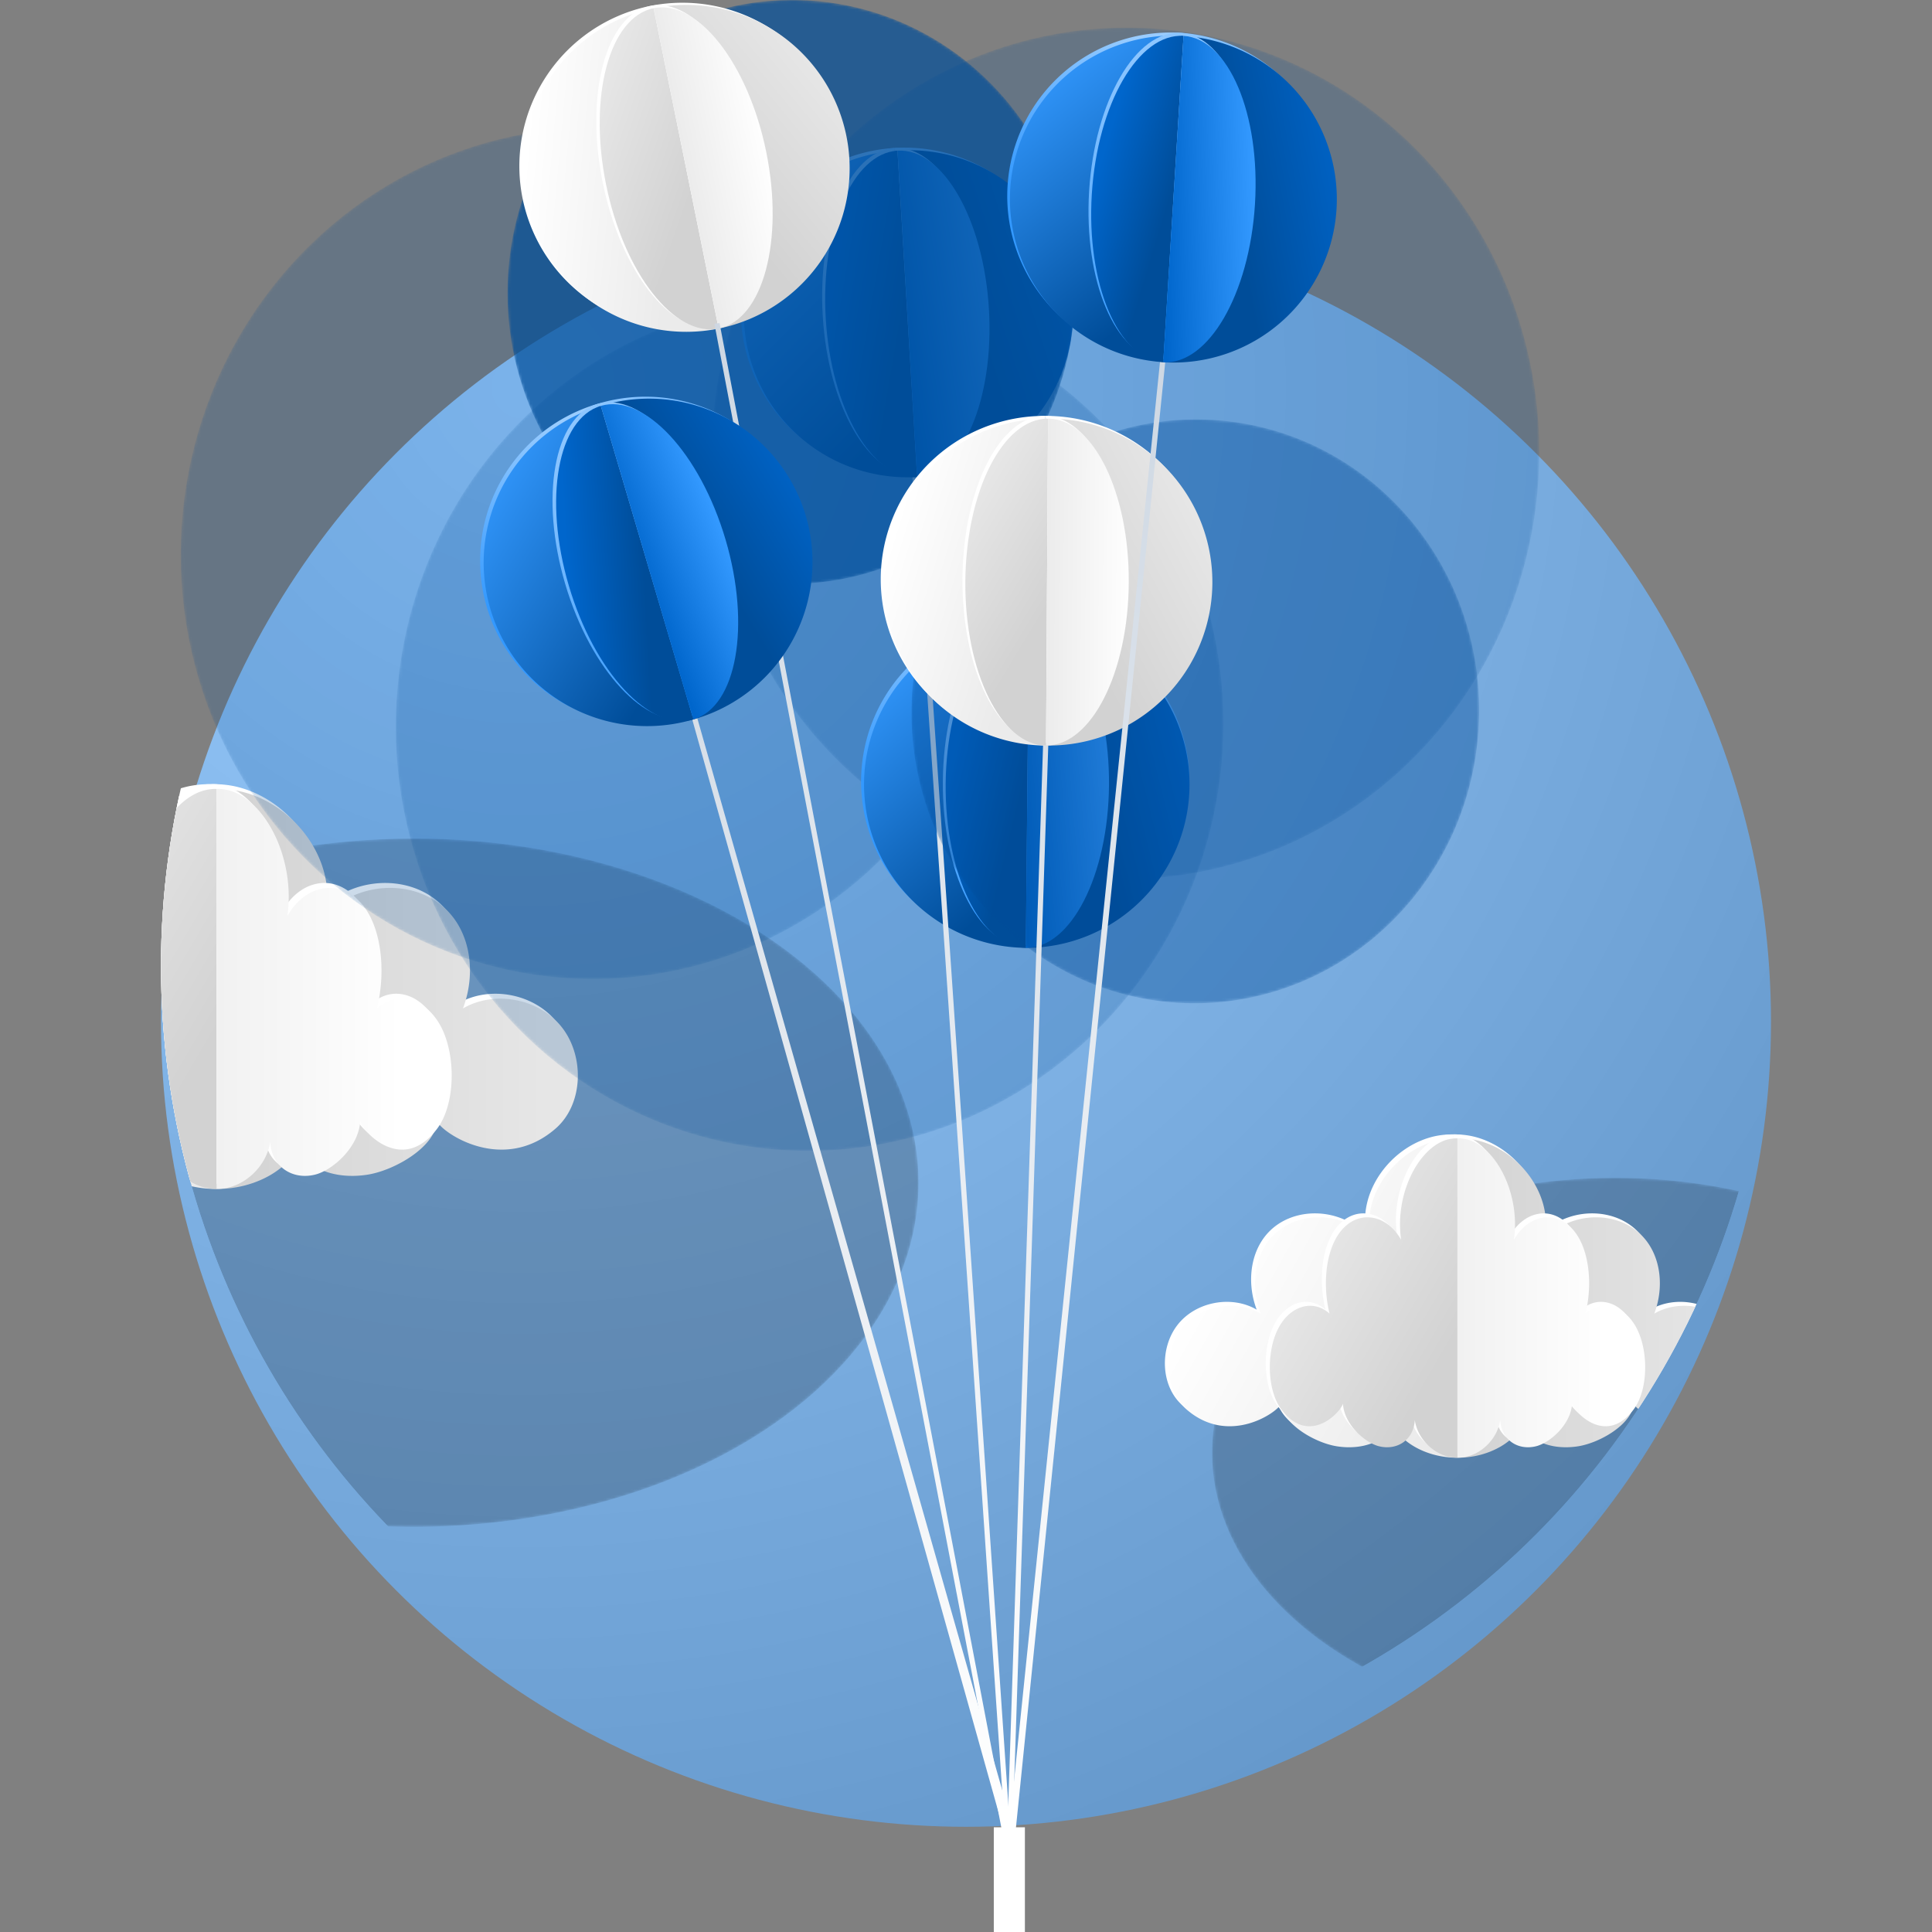 <svg xmlns="http://www.w3.org/2000/svg" xmlns:xlink="http://www.w3.org/1999/xlink" viewBox="0 0 720 720"><rect x="0" y="0" width="720" height="720" fill="#808080" stroke="none"/><defs><style>.cls-1{fill:url(#radial-gradient);}.cls-2{fill:url(#radial-gradient-2);}.cls-3{fill:url(#radial-gradient-3);}.cls-4{fill:url(#radial-gradient-4);}.cls-5{fill:url(#radial-gradient-5);}.cls-6{fill:url(#radial-gradient-6);}.cls-7{fill:url(#radial-gradient-7);}.cls-8{fill:none;}.cls-9{isolation:isolate;}.cls-10{fill:url(#radial-gradient-8);}.cls-11{clip-path:url(#clip-path);}.cls-12{mask:url(#mask);}.cls-13{fill:#273a4d;opacity:0.3;}.cls-13,.cls-25,.cls-46,.cls-48{mix-blend-mode:multiply;}.cls-14{fill:#fff;}.cls-15{fill:url(#linear-gradient);}.cls-16{fill:url(#linear-gradient-2);}.cls-17{fill:url(#linear-gradient-3);}.cls-18{fill:url(#linear-gradient-4);}.cls-19{mask:url(#mask-2);}.cls-20{fill:url(#linear-gradient-5);}.cls-21{fill:url(#linear-gradient-6);}.cls-22{fill:url(#linear-gradient-7);}.cls-23{fill:url(#linear-gradient-8);}.cls-24{mask:url(#mask-3);}.cls-25,.cls-46,.cls-48{fill:#004d99;}.cls-25{opacity:0.2;}.cls-26{mask:url(#mask-4);}.cls-27{mask:url(#mask-5);}.cls-28{fill:url(#linear-gradient-9);}.cls-29{fill:url(#linear-gradient-10);}.cls-30{fill:url(#linear-gradient-11);}.cls-31{fill:url(#linear-gradient-12);}.cls-32{fill:url(#linear-gradient-13);}.cls-33{fill:url(#linear-gradient-14);}.cls-34{fill:url(#linear-gradient-15);}.cls-35{fill:url(#linear-gradient-16);}.cls-36{fill:url(#linear-gradient-17);}.cls-37{fill:url(#linear-gradient-18);}.cls-38{fill:url(#linear-gradient-19);}.cls-39{fill:url(#linear-gradient-20);}.cls-40{fill:url(#linear-gradient-21);}.cls-41{fill:url(#linear-gradient-22);}.cls-42{fill:url(#linear-gradient-23);}.cls-43{fill:url(#linear-gradient-24);}.cls-44{fill:url(#linear-gradient-25);}.cls-45{mask:url(#mask-6);}.cls-46{opacity:0.7;}.cls-47{mask:url(#mask-7);}.cls-48{opacity:0.4;}.cls-49{fill:url(#linear-gradient-26);}.cls-50{fill:url(#linear-gradient-27);}.cls-51{fill:url(#linear-gradient-28);}.cls-52{fill:url(#linear-gradient-29);}.cls-53{fill:url(#linear-gradient-30);}.cls-54{fill:url(#linear-gradient-31);}.cls-55{fill:url(#linear-gradient-32);}.cls-56{fill:url(#linear-gradient-33);}.cls-57{fill:url(#linear-gradient-34);}.cls-58{fill:url(#linear-gradient-35);}.cls-59{fill:url(#linear-gradient-36);}.cls-60{fill:url(#linear-gradient-37);}.cls-61{fill:url(#linear-gradient-38);}.cls-62{fill:url(#linear-gradient-39);}.cls-63{fill:url(#linear-gradient-40);}.cls-64{fill:url(#linear-gradient-41);}.cls-65{fill:url(#linear-gradient-42);}.cls-66{fill:url(#linear-gradient-43);}.cls-67{fill:url(#linear-gradient-44);}.cls-68{fill:url(#linear-gradient-45);}.cls-69{fill:url(#linear-gradient-46);}.cls-70{fill:url(#linear-gradient-47);}.cls-71{fill:url(#linear-gradient-48);}.cls-72{fill:url(#linear-gradient-49);}.cls-73{fill:url(#linear-gradient-50);}.cls-74{fill:url(#linear-gradient-51);}.cls-75{fill:url(#linear-gradient-52);}.cls-76{fill:url(#linear-gradient-53);}</style><radialGradient id="radial-gradient" cx="-401.87" cy="1966.33" r="87.35" gradientTransform="matrix(1.72, 0, 0, -1.17, 1292.88, 2847.32)" gradientUnits="userSpaceOnUse"><stop offset="0" stop-color="#fff"/><stop offset="0.16" stop-color="#c2c2c2"/><stop offset="0.32" stop-color="#878787"/><stop offset="0.49" stop-color="#575757"/><stop offset="0.64" stop-color="#313131"/><stop offset="0.78" stop-color="#161616"/><stop offset="0.9" stop-color="#060606"/><stop offset="1"/></radialGradient><radialGradient id="radial-gradient-2" cx="-662.22" cy="2052.16" r="109.36" xlink:href="#radial-gradient"/><radialGradient id="radial-gradient-3" cx="74.42" cy="2310.35" r="135.29" gradientTransform="matrix(0, 1.14, 1.17, 0, -2407.78, 185.53)" xlink:href="#radial-gradient"/><radialGradient id="radial-gradient-4" cx="0.74" cy="2360.63" r="135.29" gradientTransform="matrix(0, 1.14, 1.17, 0, -2546.9, 205.26)" xlink:href="#radial-gradient"/><radialGradient id="radial-gradient-5" cx="171.97" cy="2402.76" r="135.29" gradientTransform="matrix(0, 1.14, 1.17, 0, -2398.45, -26.96)" xlink:href="#radial-gradient"/><radialGradient id="radial-gradient-6" cx="59.67" cy="2447.37" r="92.79" gradientTransform="matrix(0, 1.14, 1.17, 0, -2575.27, 40.95)" xlink:href="#radial-gradient"/><radialGradient id="radial-gradient-7" cx="200.04" cy="2322.32" r="92.79" gradientTransform="matrix(1.14, 0.07, 0.07, -1.17, 48.86, 2969.23)" xlink:href="#radial-gradient"/><radialGradient id="radial-gradient-8" cx="194.7" cy="144.33" r="585.88" gradientUnits="userSpaceOnUse"><stop offset="0.01" stop-color="#9cf"/><stop offset="1" stop-color="#69c"/></radialGradient><clipPath id="clip-path"><circle class="cls-8" cx="360" cy="360" r="300"/></clipPath><mask id="mask" x="451.71" y="438.96" width="300.38" height="204.88" maskUnits="userSpaceOnUse"><ellipse class="cls-1" cx="601.9" cy="541.4" rx="150.19" ry="102.44"/></mask><linearGradient id="linear-gradient" x1="459.04" y1="456.24" x2="547.3" y2="505.72" gradientUnits="userSpaceOnUse"><stop offset="0" stop-color="#fff"/><stop offset="1" stop-color="#ebebeb"/></linearGradient><linearGradient id="linear-gradient-2" x1="640.79" y1="483.74" x2="541.37" y2="483.74" gradientUnits="userSpaceOnUse"><stop offset="0" stop-color="#e6e6e6"/><stop offset="1" stop-color="#d2d2d2"/></linearGradient><linearGradient id="linear-gradient-3" x1="491.96" y1="464.99" x2="544.11" y2="495.3" xlink:href="#linear-gradient-2"/><linearGradient id="linear-gradient-4" x1="597.99" y1="483.74" x2="520.19" y2="483.74" xlink:href="#linear-gradient"/><mask id="mask-2" x="-33.77" y="312.5" width="376.05" height="256.5" maskUnits="userSpaceOnUse"><ellipse class="cls-2" cx="154.26" cy="440.75" rx="188.03" ry="128.25"/></mask><linearGradient id="linear-gradient-5" x1="-24.59" y1="334.13" x2="85.9" y2="396.07" xlink:href="#linear-gradient"/><linearGradient id="linear-gradient-6" x1="202.94" y1="368.56" x2="78.48" y2="368.56" xlink:href="#linear-gradient-2"/><linearGradient id="linear-gradient-7" x1="16.61" y1="345.08" x2="81.9" y2="383.03" xlink:href="#linear-gradient-2"/><linearGradient id="linear-gradient-8" x1="149.37" y1="368.56" x2="51.96" y2="368.56" xlink:href="#linear-gradient"/><mask id="mask-3" x="147.49" y="111.58" width="308.44" height="317.31" maskUnits="userSpaceOnUse"><ellipse class="cls-3" cx="301.71" cy="270.24" rx="158.67" ry="154.2" transform="translate(13.26 554.58) rotate(-86.44)"/></mask><mask id="mask-4" x="67.34" y="47.52" width="308.44" height="317.31" maskUnits="userSpaceOnUse"><ellipse class="cls-4" cx="221.56" cy="206.17" rx="158.67" ry="154.2" transform="translate(2.04 414.51) rotate(-86.44)"/></mask><mask id="mask-5" x="265.19" y="10.32" width="308.44" height="317.31" maskUnits="userSpaceOnUse"><ellipse class="cls-5" cx="419.42" cy="168.98" rx="158.67" ry="154.2" transform="translate(224.72 577.09) rotate(-86.44)"/></mask><linearGradient id="linear-gradient-9" x1="414.93" y1="284.04" x2="352.55" y2="189.64" gradientTransform="translate(7.71 36.77) rotate(0.56)" gradientUnits="userSpaceOnUse"><stop offset="0" stop-color="#39f"/><stop offset="1" stop-color="#9cf"/></linearGradient><linearGradient id="linear-gradient-10" x1="349.1" y1="268.04" x2="382.51" y2="204.42" xlink:href="#linear-gradient-9"/><linearGradient id="linear-gradient-11" x1="387.21" y1="277.32" x2="323.05" y2="206.51" gradientTransform="translate(7.71 36.77) rotate(0.56)" gradientUnits="userSpaceOnUse"><stop offset="0" stop-color="#004d99"/><stop offset="1" stop-color="#39f"/></linearGradient><linearGradient id="linear-gradient-12" x1="381.93" y1="251.77" x2="446.65" y2="234.83" gradientTransform="translate(7.71 36.77) rotate(0.56)" gradientUnits="userSpaceOnUse"><stop offset="0.25" stop-color="#004d99"/><stop offset="1" stop-color="#06c"/></linearGradient><linearGradient id="linear-gradient-13" x1="394.84" y1="286.17" x2="336.58" y2="198.01" xlink:href="#linear-gradient-9"/><linearGradient id="linear-gradient-14" x1="376.39" y1="251.77" x2="348.46" y2="245.24" gradientTransform="translate(7.71 36.77) rotate(0.56)" gradientUnits="userSpaceOnUse"><stop offset="0" stop-color="#004d99"/><stop offset="1" stop-color="#06c"/></linearGradient><linearGradient id="linear-gradient-15" x1="403.83" y1="283.46" x2="345.58" y2="195.31" xlink:href="#linear-gradient-9"/><linearGradient id="linear-gradient-16" x1="373.2" y1="252.31" x2="407.59" y2="249.07" gradientTransform="translate(7.71 36.77) rotate(0.56)" gradientUnits="userSpaceOnUse"><stop offset="0" stop-color="#06c"/><stop offset="1" stop-color="#39f"/></linearGradient><linearGradient id="linear-gradient-17" x1="347.22" y1="545.65" x2="347.22" y2="-106.96" gradientTransform="translate(30.06 115.72) rotate(3.56)" gradientUnits="userSpaceOnUse"><stop offset="0.01" stop-color="#fff"/><stop offset="1" stop-color="#c3cfdd"/></linearGradient><linearGradient id="linear-gradient-18" x1="381.43" y1="240.87" x2="319.05" y2="146.47" gradientTransform="matrix(1, -0.06, 0.06, 1, -17.9, -70.71)" xlink:href="#linear-gradient-9"/><linearGradient id="linear-gradient-19" x1="315.6" y1="224.87" x2="349.01" y2="161.24" gradientTransform="matrix(1, -0.06, 0.06, 1, -17.9, -70.71)" xlink:href="#linear-gradient-9"/><linearGradient id="linear-gradient-20" x1="353.71" y1="234.14" x2="289.55" y2="163.34" gradientTransform="matrix(1, -0.06, 0.06, 1, -17.9, -70.71)" xlink:href="#linear-gradient-11"/><linearGradient id="linear-gradient-21" x1="348.43" y1="208.59" x2="413.16" y2="191.66" gradientTransform="matrix(1, -0.06, 0.06, 1, -17.9, -70.71)" xlink:href="#linear-gradient-12"/><linearGradient id="linear-gradient-22" x1="361.34" y1="243" x2="303.08" y2="154.83" gradientTransform="matrix(1, -0.06, 0.06, 1, -17.9, -70.71)" xlink:href="#linear-gradient-9"/><linearGradient id="linear-gradient-23" x1="342.88" y1="208.6" x2="314.96" y2="202.07" gradientTransform="matrix(1, -0.06, 0.06, 1, -17.9, -70.71)" xlink:href="#linear-gradient-14"/><linearGradient id="linear-gradient-24" x1="370.33" y1="240.29" x2="312.08" y2="152.14" gradientTransform="matrix(1, -0.06, 0.06, 1, -17.9, -70.71)" xlink:href="#linear-gradient-9"/><linearGradient id="linear-gradient-25" x1="339.7" y1="209.14" x2="374.09" y2="205.9" gradientTransform="matrix(1, -0.06, 0.06, 1, -17.9, -70.71)" xlink:href="#linear-gradient-16"/><mask id="mask-6" x="189.14" y="0" width="211.54" height="217.62" maskUnits="userSpaceOnUse"><ellipse class="cls-6" cx="294.91" cy="108.81" rx="108.82" ry="105.75" transform="translate(167.99 396.39) rotate(-86.44)"/></mask><mask id="mask-7" x="339.71" y="156.31" width="211.54" height="217.62" maskUnits="userSpaceOnUse"><path class="cls-7" d="M551,271.68c3.74-60-40.5-111.54-98.79-115.17s-108.57,42.06-112.31,102,40.5,111.55,98.8,115.18S547.3,331.67,551,271.68Z"/></mask><linearGradient id="linear-gradient-26" x1="374.99" y1="546.19" x2="374.99" y2="-56.29" xlink:href="#linear-gradient-17"/><linearGradient id="linear-gradient-27" x1="288.32" y1="147.14" x2="342.56" y2="163.41" gradientTransform="translate(44.79 51.66) rotate(0.34)" xlink:href="#linear-gradient"/><linearGradient id="linear-gradient-28" x1="401.66" y1="137.76" x2="349.23" y2="165.78" gradientTransform="translate(44.79 51.66) rotate(0.34)" xlink:href="#linear-gradient-2"/><linearGradient id="linear-gradient-29" x1="312.24" y1="144.21" x2="350.2" y2="166.8" gradientTransform="translate(44.79 51.66) rotate(0.34)" xlink:href="#linear-gradient-2"/><linearGradient id="linear-gradient-30" x1="377.91" y1="163.21" x2="345.16" y2="163.21" gradientTransform="translate(44.79 51.66) rotate(0.34)" xlink:href="#linear-gradient"/><linearGradient id="linear-gradient-31" x1="162.47" y1="393.18" x2="216.71" y2="409.45" gradientTransform="translate(-41.9 -294.41) rotate(-11.48)" xlink:href="#linear-gradient"/><linearGradient id="linear-gradient-32" x1="275.81" y1="383.8" x2="223.38" y2="411.82" gradientTransform="translate(-41.9 -294.41) rotate(-11.48)" xlink:href="#linear-gradient-2"/><linearGradient id="linear-gradient-33" x1="186.39" y1="390.25" x2="224.35" y2="412.85" gradientTransform="translate(-41.9 -294.41) rotate(-11.48)" xlink:href="#linear-gradient-2"/><linearGradient id="linear-gradient-34" x1="252.06" y1="409.25" x2="219.32" y2="409.25" gradientTransform="translate(-41.9 -294.41) rotate(-11.48)" xlink:href="#linear-gradient"/><linearGradient id="linear-gradient-35" x1="309.04" y1="545.46" x2="309.04" y2="-126.45" xlink:href="#linear-gradient-17"/><linearGradient id="linear-gradient-36" x1="308.94" y1="547.15" x2="308.94" y2="-58.26" xlink:href="#linear-gradient-17"/><linearGradient id="linear-gradient-37" x1="392.73" y1="546.21" x2="392.73" y2="-127.5" xlink:href="#linear-gradient-17"/><linearGradient id="linear-gradient-38" x1="296" y1="733.86" x2="233.62" y2="639.46" gradientTransform="translate(-205.54 -390.07) rotate(-16.44)" xlink:href="#linear-gradient-9"/><linearGradient id="linear-gradient-39" x1="230.17" y1="717.86" x2="263.58" y2="654.23" gradientTransform="translate(-205.54 -390.07) rotate(-16.44)" xlink:href="#linear-gradient-9"/><linearGradient id="linear-gradient-40" x1="268.28" y1="727.13" x2="204.12" y2="656.33" gradientTransform="translate(-205.54 -390.07) rotate(-16.44)" xlink:href="#linear-gradient-11"/><linearGradient id="linear-gradient-41" x1="263" y1="701.58" x2="327.73" y2="684.64" gradientTransform="translate(-205.54 -390.07) rotate(-16.44)" xlink:href="#linear-gradient-12"/><linearGradient id="linear-gradient-42" x1="275.91" y1="735.98" x2="217.65" y2="647.82" gradientTransform="translate(-205.54 -390.07) rotate(-16.44)" xlink:href="#linear-gradient-9"/><linearGradient id="linear-gradient-43" x1="257.46" y1="701.59" x2="229.53" y2="695.05" gradientTransform="translate(-205.54 -390.07) rotate(-16.44)" xlink:href="#linear-gradient-14"/><linearGradient id="linear-gradient-44" x1="284.9" y1="733.28" x2="226.65" y2="645.13" gradientTransform="translate(-205.54 -390.07) rotate(-16.44)" xlink:href="#linear-gradient-9"/><linearGradient id="linear-gradient-45" x1="254.27" y1="702.12" x2="288.66" y2="698.89" gradientTransform="translate(-205.54 -390.07) rotate(-16.44)" xlink:href="#linear-gradient-16"/><linearGradient id="linear-gradient-46" x1="441.14" y1="-34.57" x2="378.76" y2="-128.97" gradientTransform="translate(30.06 115.72) rotate(3.56)" xlink:href="#linear-gradient-9"/><linearGradient id="linear-gradient-47" x1="375.31" y1="-50.58" x2="408.72" y2="-114.2" gradientTransform="translate(30.06 115.72) rotate(3.56)" xlink:href="#linear-gradient-9"/><linearGradient id="linear-gradient-48" x1="413.42" y1="-41.3" x2="349.26" y2="-112.1" gradientTransform="translate(30.06 115.72) rotate(3.56)" xlink:href="#linear-gradient-11"/><linearGradient id="linear-gradient-49" x1="408.14" y1="-66.85" x2="472.86" y2="-83.79" gradientTransform="translate(30.06 115.72) rotate(3.56)" xlink:href="#linear-gradient-12"/><linearGradient id="linear-gradient-50" x1="421.05" y1="-32.45" x2="362.79" y2="-120.61" gradientTransform="translate(30.06 115.72) rotate(3.56)" xlink:href="#linear-gradient-9"/><linearGradient id="linear-gradient-51" x1="402.59" y1="-66.84" x2="374.67" y2="-73.38" gradientTransform="translate(30.06 115.72) rotate(3.56)" xlink:href="#linear-gradient-14"/><linearGradient id="linear-gradient-52" x1="430.04" y1="-35.15" x2="371.79" y2="-123.3" gradientTransform="translate(30.06 115.72) rotate(3.56)" xlink:href="#linear-gradient-9"/><linearGradient id="linear-gradient-53" x1="399.41" y1="-66.31" x2="433.8" y2="-69.54" gradientTransform="translate(30.06 115.72) rotate(3.56)" xlink:href="#linear-gradient-16"/></defs><title>step-01</title><g class="cls-9"><g id="BG"><circle class="cls-10" cx="360" cy="380.79" r="300"/><g class="cls-11"><g class="cls-12"><ellipse class="cls-13" cx="601.9" cy="541.4" rx="150.19" ry="102.44"/></g><path class="cls-14" d="M535.24,423.33c-16.2,3.25-29.63,20.36-25.91,37.24-8-9.14-22.93-11.12-33-4.37s-12.29,20.54-8,31.87c-9.47-5.53-22.87-2.93-29.56,5.76s-6.28,22.85,2,30c15.79,13.69,33.93,1,35.22-2.18.76,7.83,12.75,14.57,20.61,15.85,10.46,1.7,20-2.37,20.57-9.79,1.57,7.34,12.35,14.17,24.5,14.06v-119A30.5,30.5,0,0,0,535.24,423.33Z"/><path class="cls-15" d="M536.71,424.8c-16.2,3.25-29.63,20.36-25.91,37.23-8-9.13-22.94-11.11-33-4.36s-12.29,20.54-8,31.87c-9.47-5.53-22.87-2.93-29.56,5.76s-6.28,22.85,2,30c15.79,13.68,33.93,1,35.21-2.18.77,7.83,12.76,14.57,20.62,15.85,10.46,1.7,20.05-2.37,20.57-9.79,1.57,7.34,12.35,14.17,24.5,14.06v-119A30.5,30.5,0,0,0,536.71,424.8Z"/><path class="cls-14" d="M548.13,423.33c16.19,3.25,29.62,20.36,25.91,37.24,8-9.14,22.93-11.12,33-4.37s12.29,20.54,8,31.87c9.47-5.53,22.87-2.93,29.57,5.76s6.27,22.85-2,30c-15.8,13.69-33.93,1-35.22-2.18-.76,7.83-12.75,14.57-20.62,15.85-10.45,1.7-20-2.37-20.56-9.79-1.58,7.34-12.36,14.17-24.51,14.06v-119A30.54,30.54,0,0,1,548.13,423.33Z"/><path class="cls-16" d="M549.6,424.8c16.19,3.25,29.62,20.36,25.91,37.23,8-9.13,22.93-11.11,33-4.36s12.29,20.54,8,31.87c9.47-5.53,22.87-2.93,29.57,5.76s6.27,22.85-2,30c-15.8,13.68-33.94,1-35.22-2.18-.76,7.83-12.75,14.57-20.62,15.85-10.45,1.7-20.05-2.37-20.56-9.79-1.58,7.34-12.36,14.17-24.51,14.06v-119A30.6,30.6,0,0,1,549.6,424.8Z"/><path class="cls-14" d="M537.49,423.33c-10.53,3.25-19.27,20.36-16.85,37.24-5.19-9.14-14.92-11.12-21.47-4.37s-8,20.54-5.2,31.87c-6.16-5.53-14.87-2.93-19.23,5.76s-4.08,22.85,1.31,30c10.27,13.69,22.07,1,22.91-2.18.49,7.83,8.29,14.57,13.41,15.85,6.8,1.7,13-2.37,13.37-9.79,1,7.34,8,14.17,15.94,14.06v-119A13.17,13.17,0,0,0,537.49,423.33Z"/><path class="cls-17" d="M539,424.8c-10.53,3.25-19.27,20.36-16.85,37.23-5.19-9.13-14.92-11.11-21.47-4.36s-8,20.54-5.2,31.87c-6.16-5.53-14.87-2.93-19.23,5.76s-4.08,22.85,1.31,30c10.27,13.68,22.07,1,22.91-2.18.49,7.83,8.29,14.57,13.41,15.85,6.8,1.7,13-2.37,13.37-9.79,1,7.34,8,14.17,15.94,14.06v-119A13.17,13.17,0,0,0,539,424.8Z"/><path class="cls-14" d="M608.62,493.83c-4.35-8.69-13.07-11.29-19.23-5.76,2.8-11.33,1.36-25.13-5.19-31.87s-16.29-4.77-21.47,4.37c2.41-16.88-6.32-34-16.85-37.24a13.23,13.23,0,0,0-4.2-.58v.54c.49-.11,1,.91,1.47.93V541.74c7.29-.68,13.51-7.11,14.47-14,.34,7.42,6.58,11.49,13.38,9.79,5.12-1.28,12.91-8,13.41-15.85.83,3.23,12.63,15.87,22.91,2.18C612.71,516.68,613,502.51,608.62,493.83Z"/><path class="cls-18" d="M547.34,424.8c10.54,3.25,19.27,20.36,16.86,37.23,5.18-9.13,14.91-11.11,21.47-4.36s8,20.54,5.19,31.87c6.16-5.53,14.88-2.93,19.23,5.76s4.09,22.85-1.31,30c-10.27,13.68-22.07,1-22.9-2.18-.5,7.83-8.3,14.57-13.41,15.85-6.8,1.7-13-2.37-13.38-9.79-1,7.34-8,14.17-15.94,14.06v-119A13.13,13.13,0,0,1,547.34,424.8Z"/><g class="cls-19"><ellipse class="cls-13" cx="154.26" cy="440.75" rx="188.03" ry="128.25"/></g><path class="cls-14" d="M70.8,292.92C50.53,297,33.71,318.41,38.36,339.54c-10-11.43-28.71-13.91-41.32-5.46S-18.34,359.79-13,374c-11.86-6.93-28.63-3.67-37,7.2s-7.86,28.61,2.51,37.6C-27.69,435.92-5,420.1-3.37,416.06c1,9.8,16,18.24,25.81,19.84,13.09,2.13,25.1-3,25.75-12.26,2,9.2,15.47,17.74,30.68,17.61v-149A37.28,37.28,0,0,0,70.8,292.92Z"/><path class="cls-20" d="M72.64,294.76c-20.28,4.08-37.09,25.49-32.44,46.62-10-11.43-28.71-13.91-41.32-5.47s-15.38,25.72-10,39.91c-11.86-6.93-28.63-3.67-37,7.2s-7.85,28.61,2.52,37.6c19.77,17.14,42.48,1.32,44.09-2.72,1,9.8,16,18.24,25.81,19.84,13.09,2.13,25.1-3,25.75-12.26,2,9.2,15.47,17.74,30.68,17.6V294A37.93,37.93,0,0,0,72.64,294.76Z"/><path class="cls-14" d="M86.94,292.92c20.27,4.08,37.09,25.49,32.44,46.62,10-11.43,28.71-13.91,41.32-5.46s15.38,25.71,10,39.9c11.85-6.93,28.63-3.67,37,7.2s7.86,28.61-2.52,37.6c-19.77,17.14-42.48,1.32-44.08-2.72-1,9.8-16,18.24-25.82,19.84-13.09,2.13-25.1-3-25.74-12.26-2,9.2-15.47,17.74-30.68,17.61v-149A37.33,37.33,0,0,1,86.94,292.92Z"/><path class="cls-21" d="M88.78,294.76c20.27,4.08,37.09,25.49,32.43,46.62,10-11.43,28.71-13.91,41.32-5.47s15.39,25.72,10,39.91c11.85-6.93,28.63-3.67,37,7.2s7.86,28.61-2.52,37.6c-19.77,17.14-42.48,1.32-44.09-2.72-.95,9.8-16,18.24-25.81,19.84-13.09,2.13-25.1-3-25.75-12.26-2,9.2-15.46,17.74-30.67,17.6V294A38,38,0,0,1,88.78,294.76Z"/><path class="cls-14" d="M73.62,292.92C60.43,297,49.5,318.41,52.52,339.54c-6.49-11.43-18.67-13.91-26.88-5.46s-10,25.71-6.5,39.9c-7.71-6.93-18.62-3.67-24.08,7.2S-10,409.79-3.3,418.78c12.86,17.14,27.63,1.32,28.68-2.72.62,9.8,10.38,18.24,16.79,19.84,8.51,2.13,16.32-3,16.74-12.26,1.28,9.2,10.06,17.74,20,17.61v-149A16.07,16.07,0,0,0,73.62,292.92Z"/><path class="cls-22" d="M75.46,294.76c-13.19,4.08-24.13,25.49-21.1,46.62-6.49-11.43-18.67-13.91-26.88-5.47s-10,25.72-6.5,39.91c-7.71-6.93-18.63-3.67-24.08,7.2s-5.11,28.61,1.64,37.6c12.86,17.14,27.63,1.32,28.68-2.72.62,9.8,10.38,18.24,16.79,19.84,8.51,2.13,16.32-3,16.74-12.26,1.28,9.2,10.06,17.74,20,17.6V294A16.36,16.36,0,0,0,75.46,294.76Z"/><path class="cls-14" d="M162.67,381.18c-5.45-10.87-16.36-14.13-24.07-7.2,3.5-14.19,1.69-31.46-6.51-39.9s-20.38-6-26.87,5.46c3-21.13-7.92-42.54-21.1-46.62a16.11,16.11,0,0,0-5.25-.71v.66c.61-.13,1.23,1.15,1.84,1.17V441.17c9.12-.86,16.91-8.91,18.11-17.53.42,9.3,8.24,14.39,16.75,12.26,6.41-1.6,16.17-10,16.79-19.84,1,4,15.82,19.86,28.68,2.72C167.79,409.79,168.12,392.06,162.67,381.18Z"/><path class="cls-23" d="M86,294.76c13.18,4.08,24.12,25.49,21.09,46.62,6.5-11.43,18.68-13.91,26.88-5.47s10,25.72,6.51,39.91c7.71-6.93,18.62-3.67,24.07,7.2s5.11,28.61-1.63,37.6c-12.86,17.14-27.64,1.32-28.68-2.72-.62,9.8-10.39,18.24-16.79,19.84-8.51,2.13-16.33-3-16.75-12.26-1.28,9.2-10.06,17.74-20,17.6V294A16.43,16.43,0,0,1,86,294.76Z"/></g></g><g id="Objects"><g class="cls-24"><ellipse class="cls-25" cx="301.71" cy="270.24" rx="158.67" ry="154.2" transform="translate(13.26 554.58) rotate(-86.44)"/></g><g class="cls-26"><ellipse class="cls-25" cx="221.56" cy="206.17" rx="158.67" ry="154.2" transform="translate(2.04 414.51) rotate(-86.44)"/></g><g class="cls-27"><ellipse class="cls-25" cx="419.42" cy="168.98" rx="158.67" ry="154.2" transform="translate(224.72 577.09) rotate(-86.44)"/></g><path class="cls-28" d="M382.42,230.33l-1.19,121.83a60.92,60.92,0,1,0,1.19-121.83Z"/><path class="cls-29" d="M320.91,290.65a60.92,60.92,0,0,0,60.32,61.51l1.19-121.83A60.92,60.92,0,0,0,320.91,290.65Z"/><path class="cls-30" d="M322,291.73a60.91,60.91,0,0,0,60.32,61.51l1.19-121.83A60.92,60.92,0,0,0,322,291.73Z"/><path class="cls-31" d="M383.48,231.41l-1.19,121.83a60.92,60.92,0,0,0,1.19-121.83Z"/><path class="cls-32" d="M351.37,291c-.33,33.64,13,61.05,29.86,61.21l1.19-121.83C365.6,230.17,351.69,257.31,351.37,291Z"/><path class="cls-33" d="M352.42,292c-.32,33.64,13,61.05,29.87,61.21l1.19-121.83C366.66,231.25,352.75,258.39,352.42,292Z"/><path class="cls-34" d="M382.42,230.33v.46c.36-.08.71.62,1.07.62L382.3,352.12c16.33-1,29.66-27.65,30-60.58C412.61,257.9,399.24,230.5,382.42,230.33Z"/><path class="cls-35" d="M383.48,231.41l-1.19,121.83c16.82.16,30.72-27,31-60.62S400.3,231.58,383.48,231.41Z"/><polygon class="cls-36" points="375.13 691.32 339.59 171.45 341.52 171.37 377.06 691.23 375.13 691.32"/><path class="cls-37" d="M333.35,55.14l7.31,121.62a60.92,60.92,0,1,0-7.31-121.62Z"/><path class="cls-38" d="M276.2,119.61a60.92,60.92,0,0,0,64.46,57.15L333.35,55.14A60.92,60.92,0,0,0,276.2,119.61Z"/><path class="cls-39" d="M277.33,120.61a60.92,60.92,0,0,0,64.47,57.15L334.48,56.15A60.92,60.92,0,0,0,277.33,120.61Z"/><path class="cls-40" d="M334.48,56.15l7.32,121.61a60.92,60.92,0,1,0-7.32-121.61Z"/><path class="cls-41" d="M306.61,117.78c2,33.58,17.26,60,34.05,59L333.35,55.14C316.56,56.15,304.59,84.19,306.61,117.78Z"/><path class="cls-42" d="M307.74,118.78c2,33.58,17.26,60,34.06,59L334.48,56.15C317.69,57.16,305.72,85.2,307.74,118.78Z"/><path class="cls-43" d="M333.35,55.14l0,.46c.35-.1.75.57,1.1.55l7.25,120.49c16.23-2.11,27.66-29.65,25.68-62.52C365.39,80.54,350.15,54.13,333.35,55.14Z"/><path class="cls-44" d="M334.48,56.15l7.32,121.61c16.79-1,28.76-29,26.74-62.63S351.28,55.14,334.48,56.15Z"/><g class="cls-45"><ellipse class="cls-46" cx="294.91" cy="108.81" rx="108.82" ry="105.75" transform="translate(167.99 396.39) rotate(-86.44)"/></g><g class="cls-47"><path class="cls-48" d="M551,271.68c3.74-60-40.5-111.54-98.79-115.17s-108.57,42.06-112.31,102,40.5,111.55,98.8,115.18S547.3,331.67,551,271.68Z"/></g><polygon class="cls-49" points="375.13 691.26 388.84 274.13 390.78 274.16 377.06 691.29 375.13 691.26"/><path class="cls-14" d="M389.51,155l-.74,121.83A60.92,60.92,0,1,0,389.51,155Z"/><path class="cls-14" d="M328.23,215.5a60.9,60.9,0,0,0,60.54,61.28L389.51,155A60.92,60.92,0,0,0,328.23,215.5Z"/><path class="cls-50" d="M329.29,216.58a60.91,60.91,0,0,0,60.55,61.28L390.57,156A60.91,60.91,0,0,0,329.29,216.58Z"/><path class="cls-51" d="M390.57,156l-.73,121.83A60.92,60.92,0,1,0,390.57,156Z"/><path class="cls-14" d="M358.68,215.68c-.2,33.65,13.27,61,30.09,61.1L389.51,155C372.69,154.85,358.89,182,358.68,215.68Z"/><path class="cls-52" d="M359.75,216.76c-.21,33.64,13.26,61,30.09,61.1L390.57,156C373.75,155.93,360,183.12,359.75,216.76Z"/><path class="cls-14" d="M389.51,155v.46c.35-.08.7.62,1.06.62l-.73,120.71c16.33-1,29.56-27.76,29.76-60.69C419.8,182.41,406.33,155.06,389.51,155Z"/><path class="cls-53" d="M390.57,156l-.73,121.83c16.82.1,30.62-27.09,30.82-60.73S407.39,156.13,390.57,156Z"/><path class="cls-14" d="M242.33,2.21l24.26,119.4A60.92,60.92,0,0,0,242.33,2.21Z"/><path class="cls-14" d="M194.76,74a60.92,60.92,0,0,0,71.83,47.57L242.33,2.21A60.92,60.92,0,0,0,194.76,74Z"/><path class="cls-54" d="M196,74.87a60.92,60.92,0,0,0,71.83,47.57L243.59,3.05A60.91,60.91,0,0,0,196,74.87Z"/><path class="cls-55" d="M243.59,3.05l24.26,119.39A60.91,60.91,0,1,0,243.59,3.05Z"/><path class="cls-14" d="M224.61,68c6.7,33,25.49,57,42,53.64L242.33,2.21C225.84,5.56,217.91,35,224.61,68Z"/><path class="cls-56" d="M225.87,68.81c6.7,33,25.49,57,42,53.63L243.59,3.05C227.11,6.4,219.17,35.84,225.87,68.81Z"/><path class="cls-14" d="M242.33,2.21l.09.45c.33-.15.82.46,1.17.39l24,118.29c15.78-4.36,23.24-33.23,16.69-65.49C277.61,22.88,258.81-1.14,242.33,2.21Z"/><path class="cls-57" d="M243.59,3.05l24.26,119.39c16.48-3.35,24.42-32.79,17.72-65.76S260.07-.3,243.59,3.05Z"/><polygon class="cls-58" points="375.13 691.4 266.24 120.65 268.16 120.4 377.06 691.15 375.13 691.4"/><polygon class="cls-59" points="376.47 677.56 258.63 263.31 256.72 263.64 377.31 693.9 376.47 677.56"/><polygon class="cls-60" points="432.97 128.39 376.47 677.56 377.31 693.9 434.91 128.52 432.97 128.39"/><path class="cls-61" d="M222.59,150.54l34.48,116.85a60.92,60.92,0,1,0-34.48-116.85Z"/><path class="cls-62" d="M181.41,226.2a60.91,60.91,0,0,0,75.66,41.19L222.59,150.54A60.92,60.92,0,0,0,181.41,226.2Z"/><path class="cls-63" d="M182.74,226.93a60.91,60.91,0,0,0,75.66,41.18L223.92,151.26A60.91,60.91,0,0,0,182.74,226.93Z"/><path class="cls-64" d="M223.92,151.26,258.4,268.11a60.92,60.92,0,1,0-34.48-116.85Z"/><path class="cls-65" d="M210.62,217.58c9.52,32.27,30.32,54.57,46.45,49.81L222.59,150.54C206.46,155.3,201.1,185.31,210.62,217.58Z"/><path class="cls-66" d="M212,218.31c9.52,32.26,30.32,54.56,46.45,49.8L223.92,151.26C207.79,156,202.43,186,212,218.31Z"/><path class="cls-67" d="M222.59,150.54l.13.44c.32-.18.86.38,1.2.28L258.08,267c15.34-5.7,20.28-35.11,11-66.69C259.52,168.07,238.73,145.78,222.59,150.54Z"/><path class="cls-68" d="M223.92,151.26,258.4,268.11c16.13-4.76,21.5-34.78,12-67S240.05,146.5,223.92,151.26Z"/><path class="cls-69" d="M440.07,12.23l-7.57,121.6a60.92,60.92,0,0,0,7.57-121.6Z"/><path class="cls-70" d="M375.49,69.25a60.91,60.91,0,0,0,57,64.58l7.57-121.6A60.92,60.92,0,0,0,375.49,69.25Z"/><path class="cls-71" d="M376.49,70.38a60.91,60.91,0,0,0,57,64.58l7.57-121.59A60.91,60.91,0,0,0,376.49,70.38Z"/><path class="cls-72" d="M441.07,13.37,433.5,135a60.91,60.91,0,1,0,7.57-121.59Z"/><path class="cls-73" d="M405.89,71.14c-2.09,33.58,9.82,61.65,26.61,62.69l7.57-121.6C423.28,11.19,408,37.56,405.89,71.14Z"/><path class="cls-74" d="M406.89,72.28c-2.09,33.57,9.82,61.64,26.61,62.68l7.57-121.59C424.28,12.32,409,38.7,406.89,72.28Z"/><path class="cls-75" d="M440.07,12.23l0,.46c.36-.06.67.66,1,.68l-7.5,120.47c16.37-.11,31.07-26,33.11-58.92C468.77,41.35,456.86,13.28,440.07,12.23Z"/><path class="cls-76" d="M441.07,13.37,433.5,135c16.79,1,32.1-25.32,34.19-58.9S457.86,14.41,441.07,13.37Z"/><rect class="cls-14" x="370.36" y="680.98" width="11.59" height="39.02"/></g></g></svg>